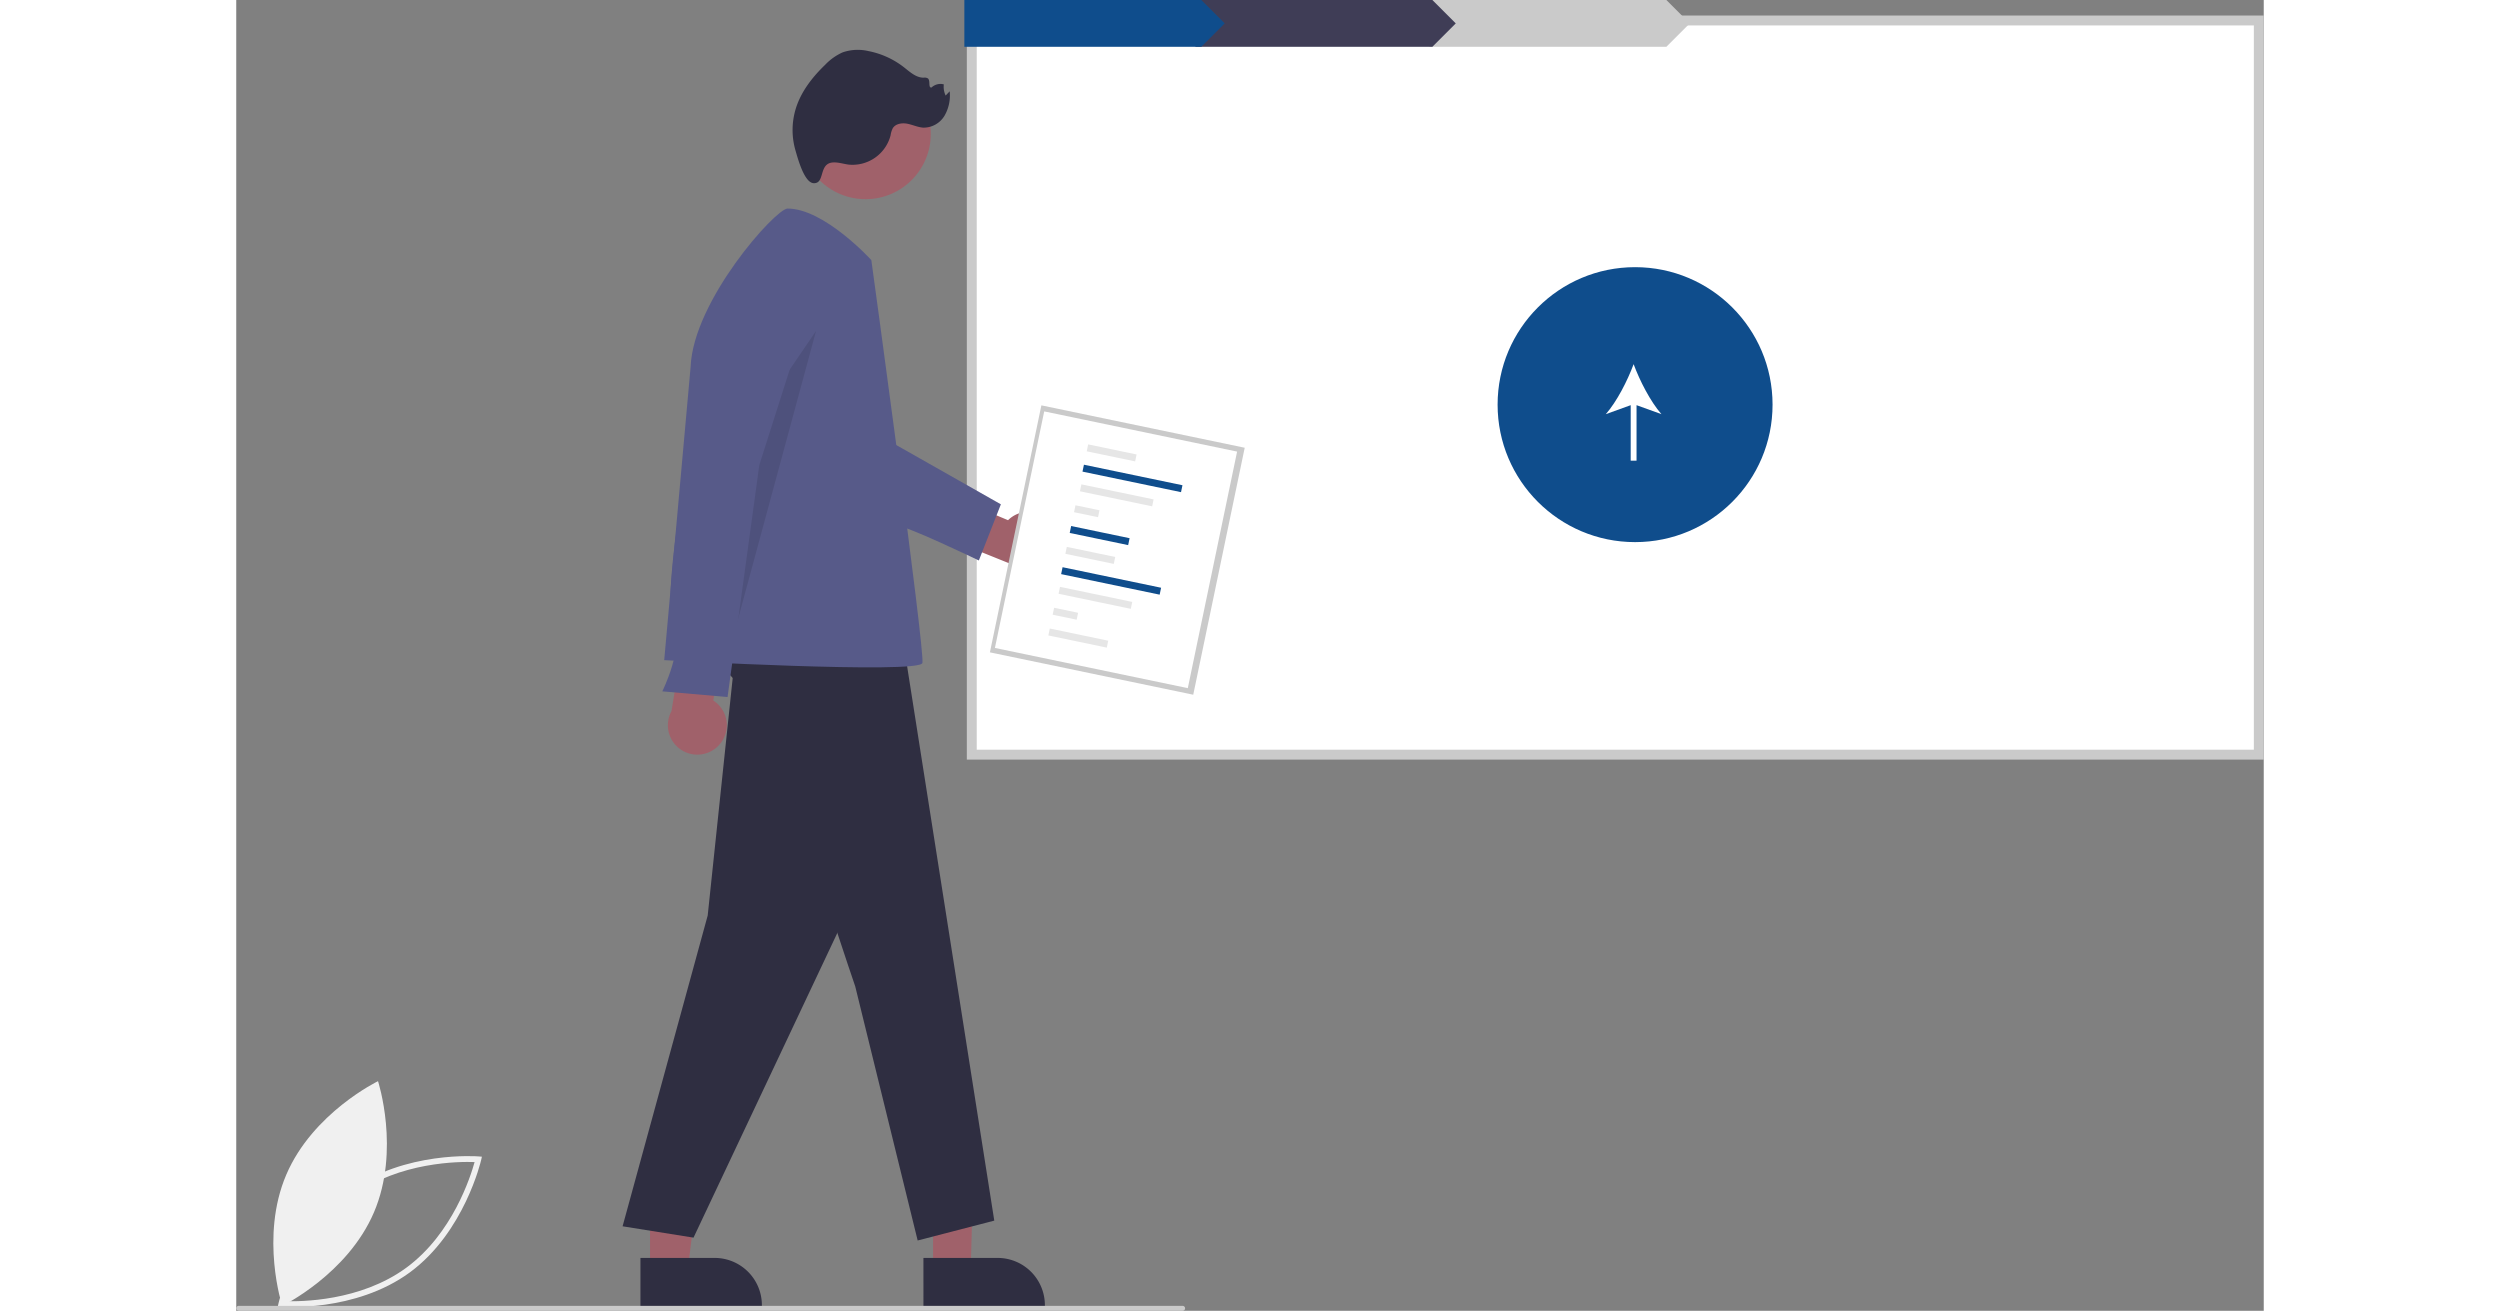 <svg xmlns="http://www.w3.org/2000/svg" data-name="Layer 1" width="818.406" height="429.105" viewBox="0 0 818.406 529.105" xmlns:xlink="http://www.w3.org/1999/xlink"><rect x="0" y="0" width="818.406" height="529.105" fill="#808080" stroke="none"/><path d="M1007.203,490.067h-519.506V193.712h519.506Z" transform="translate(-190.797 -185.447)" fill="#fff"/><path d="M1009.203,492.067H485.697v-300.355h523.506Zm-519.506-4h515.506v-292.355H489.697Z" transform="translate(-190.797 -185.447)" fill="#cacaca"/><circle cx="564.641" cy="163.335" r="55.493" fill="#0f4d8c"/><path d="M766.079,352.627c-4.497-5.157-8.742-13.478-11.23-20.184-2.486,6.706-6.731,15.026-11.228,20.184l10.047-3.635v22.414h2.361V348.992Z" transform="translate(-190.797 -185.447)" fill="#fff"/><polygon points="577.272 18.891 481.63 18.891 481.63 0 577.272 0 586.712 9.446 577.272 18.891" fill="#cacaca"/><polygon points="482.815 18.891 387.175 18.891 387.175 0 482.815 0 492.257 9.446 482.815 18.891" fill="#3f3d56"/><polygon points="389.541 18.891 293.899 18.891 293.899 0 389.541 0 398.982 9.446 389.541 18.891" fill="#0f4d8c"/><path d="M207.567,712.818l.295-1.321c.065-.29,6.752-29.206,28.804-45.391,22.052-16.185,51.642-13.895,51.938-13.87l1.349.114-.295,1.32c-.065.29-6.752,29.205-28.804,45.391-22.052,16.185-51.642,13.895-51.938,13.87Zm30.496-44.807c-18.645,13.684-25.953,36.816-27.546,42.641,6.036.223,30.312.177,48.939-13.495,18.624-13.67,25.948-36.813,27.546-42.641C280.963,654.293,256.689,654.34,238.064,668.011Z" transform="translate(-190.797 -185.447)" fill="#f0f0f0"/><path d="M246.402,674.766c-10.678,25.047-37.05,37.799-37.05,37.799s-9.059-27.857,1.619-52.904,37.05-37.799,37.05-37.799S257.08,649.719,246.402,674.766Z" transform="translate(-190.797 -185.447)" fill="#f0f0f0"/><path d="M520.363,397.115a11.811,11.811,0,0,0-18.032-1.69l-24.888-10.444L467.407,398.557,502.761,412.812a11.875,11.875,0,0,0,17.602-15.698Z" transform="translate(-190.797 -185.447)" fill="#a0616a"/><polygon points="281.261 512.726 296.464 512.725 297.94 458.653 281.258 454.085 281.261 512.726" fill="#a0616a"/><path d="M468.18,693.21l29.941-.001h.001a19.082,19.082,0,0,1,19.081,19.08v.62l-49.022.002Z" transform="translate(-190.797 -185.447)" fill="#2f2e41"/><polygon points="167.032 512.726 182.235 512.725 189.468 454.084 167.029 454.085 167.032 512.726" fill="#a0616a"/><path d="M353.951,693.21l29.941-.001h.001a19.082,19.082,0,0,1,19.081,19.08v.62l-49.022.002Z" transform="translate(-190.797 -185.447)" fill="#2f2e41"/><path d="M449.203,360.553l50.238,28.466L490.551,411.687s-30.952-14.916-32.986-13.862S449.203,360.553,449.203,360.553Z" transform="translate(-190.797 -185.447)" fill="#575a89"/><path d="M392.553,446.189,381.1,554.992,346.741,680.444l28.632,4.581,82.461-174.7-14.889-93.914L417.749,407.249Z" transform="translate(-190.797 -185.447)" fill="#2f2e41"/><path d="M374.228,445.044s28.636,16.823,37.975,49.509c10,35,28.452,89.072,28.452,89.072l25.196,102.546,30.923-8.017L460.125,445.044l-30.923-26.342L389.117,414.121Z" transform="translate(-190.797 -185.447)" fill="#2f2e41"/><circle cx="254.008" cy="54.059" r="26.342" fill="#a0616a"/><path d="M447.149,290.429s-18.915-20.8-33.804-20.8c-4.786,0-38.096,37.116-39.143,63.924L363.543,451.915s103.076,5.726,104.222,1.145S447.149,290.429,447.149,290.429Z" transform="translate(-190.797 -185.447)" fill="#575a89"/><path d="M431.682,251.021c2.113-.126,4.176.588,6.274.867a15.881,15.881,0,0,0,16.974-11.84,9.084,9.084,0,0,1,.868-2.829c1.155-1.886,3.787-2.246,5.956-1.812s4.225,1.449,6.434,1.565a9.852,9.852,0,0,0,8.503-4.812,16.319,16.319,0,0,0,2.087-9.856l-1.635,1.716a8.305,8.305,0,0,1-.74-4.514,5.238,5.238,0,0,0-4.961,1.27c-1.442.153-.354-2.674-1.425-3.651a2.478,2.478,0,0,0-1.743-.326c-3.067.03-5.548-2.316-7.966-4.205a33.848,33.848,0,0,0-14.296-6.521,18.808,18.808,0,0,0-10.431.506,22.282,22.282,0,0,0-7.044,4.997c-5.142,4.945-9.696,10.755-11.835,17.561a29.562,29.562,0,0,0-.142,17.142c.862,2.91,3.46,12.874,7.263,13.106C428.603,259.673,425.734,251.376,431.682,251.021Z" transform="translate(-190.797 -185.447)" fill="#2f2e41"/><polygon points="234.047 133.571 207.073 173.132 198.447 265.027 234.047 133.571" opacity="0.1" style="isolation:isolate"/><path d="M385.696,486.169a11.811,11.811,0,0,0-2.349-17.958l4.667-26.584L372.55,434.851l-6.063,37.634a11.875,11.875,0,0,0,19.209,13.684Z" transform="translate(-190.797 -185.447)" fill="#a0616a"/><path d="M400.4,281.813l-27.553,89.383s-10.233,56.958-5.652,66.12-4.419,27.196-4.419,27.196l26.342,2.291,12.806-93.607L424.621,301.882S433.613,276.087,400.4,281.813Z" transform="translate(-190.797 -185.447)" fill="#575a89"/><rect id="e8310426-6c31-4dda-9e6e-1765924c3d10" data-name="Rectangle 25-2" x="495.518" y="365.553" width="101.84" height="83.84" transform="translate(-154.751 673.83) rotate(-78.227)" fill="#cacaca"/><rect id="bd122e35-a1c1-49ee-8743-926b8ce798e5" data-name="Rectangle 25-3" x="497.149" y="367.598" width="97.531" height="79.531" transform="translate(-155.062 673.231) rotate(-78.227)" fill="#fff"/><g id="b64708cb-dce5-48be-ac10-94f92b9c889b" data-name="Group 22"><rect id="e09379fd-2478-48f1-b81f-f54c4e3c9c7a" data-name="Rectangle 28" x="542.732" y="358.276" width="2.853" height="19.965" transform="translate(-118.177 640.386) rotate(-78.227)" fill="#e6e6e6"/><rect id="b4bf12c6-107b-4d74-a31b-e84a4ab6c7a8" data-name="Rectangle 29" x="551.136" y="358.254" width="2.853" height="40.626" transform="translate(-121.58 656.818) rotate(-78.227)" fill="#0f4d8c"/><rect id="bbdf33c8-f624-40e0-a78f-3d0040dad156" data-name="Rectangle 30" x="544.795" y="370.506" width="2.853" height="29.779" transform="translate(-133.311 656.046) rotate(-78.227)" fill="#e6e6e6"/><rect id="b44a9e07-be4b-414d-8ba3-c4e4a982d953" data-name="Rectangle 31" x="532.678" y="386.865" width="2.853" height="9.893" transform="translate(-149.237 649.292) rotate(-78.227)" fill="#e6e6e6"/><rect id="f17ee27a-91b7-41cc-9a5a-26a98e12cdc2" data-name="Rectangle 32" x="537.887" y="389.583" width="2.853" height="24.097" transform="translate(-154.704 662.206) rotate(-78.227)" fill="#0f4d8c"/><rect id="f9a19cfe-d4ee-44fa-ab4d-3d6547ba1e46" data-name="Rectangle 38" x="534.109" y="399.65" width="2.853" height="19.965" transform="translate(-165.545 664.877) rotate(-78.227)" fill="#e6e6e6"/><rect id="b9542e79-7d8c-492f-96e6-2c189a246911" data-name="Rectangle 39" x="542.513" y="399.628" width="2.853" height="40.626" transform="translate(-168.947 681.309) rotate(-78.227)" fill="#0f4d8c"/><rect id="f3fa939e-a9e2-4fac-b505-074c9ee61dc4" data-name="Rectangle 40" x="536.172" y="411.88" width="2.853" height="29.779" transform="translate(-180.678 680.537) rotate(-78.227)" fill="#e6e6e6"/><rect id="a1de6102-8b84-4497-ba07-467d8fb2348b" data-name="Rectangle 41" x="524.055" y="428.24" width="2.853" height="9.893" transform="translate(-196.605 673.782) rotate(-78.227)" fill="#e6e6e6"/><rect id="be3007b6-c1ef-41ba-b96c-a7356ec98b0f" data-name="Rectangle 42" x="529.263" y="430.957" width="2.853" height="24.097" transform="translate(-202.072 686.697) rotate(-78.227)" fill="#e6e6e6"/></g><path d="M572.797,714.553h-381a1,1,0,0,1,0-2h381a1,1,0,0,1,0,2Z" transform="translate(-190.797 -185.447)" fill="#cacaca"/></svg>